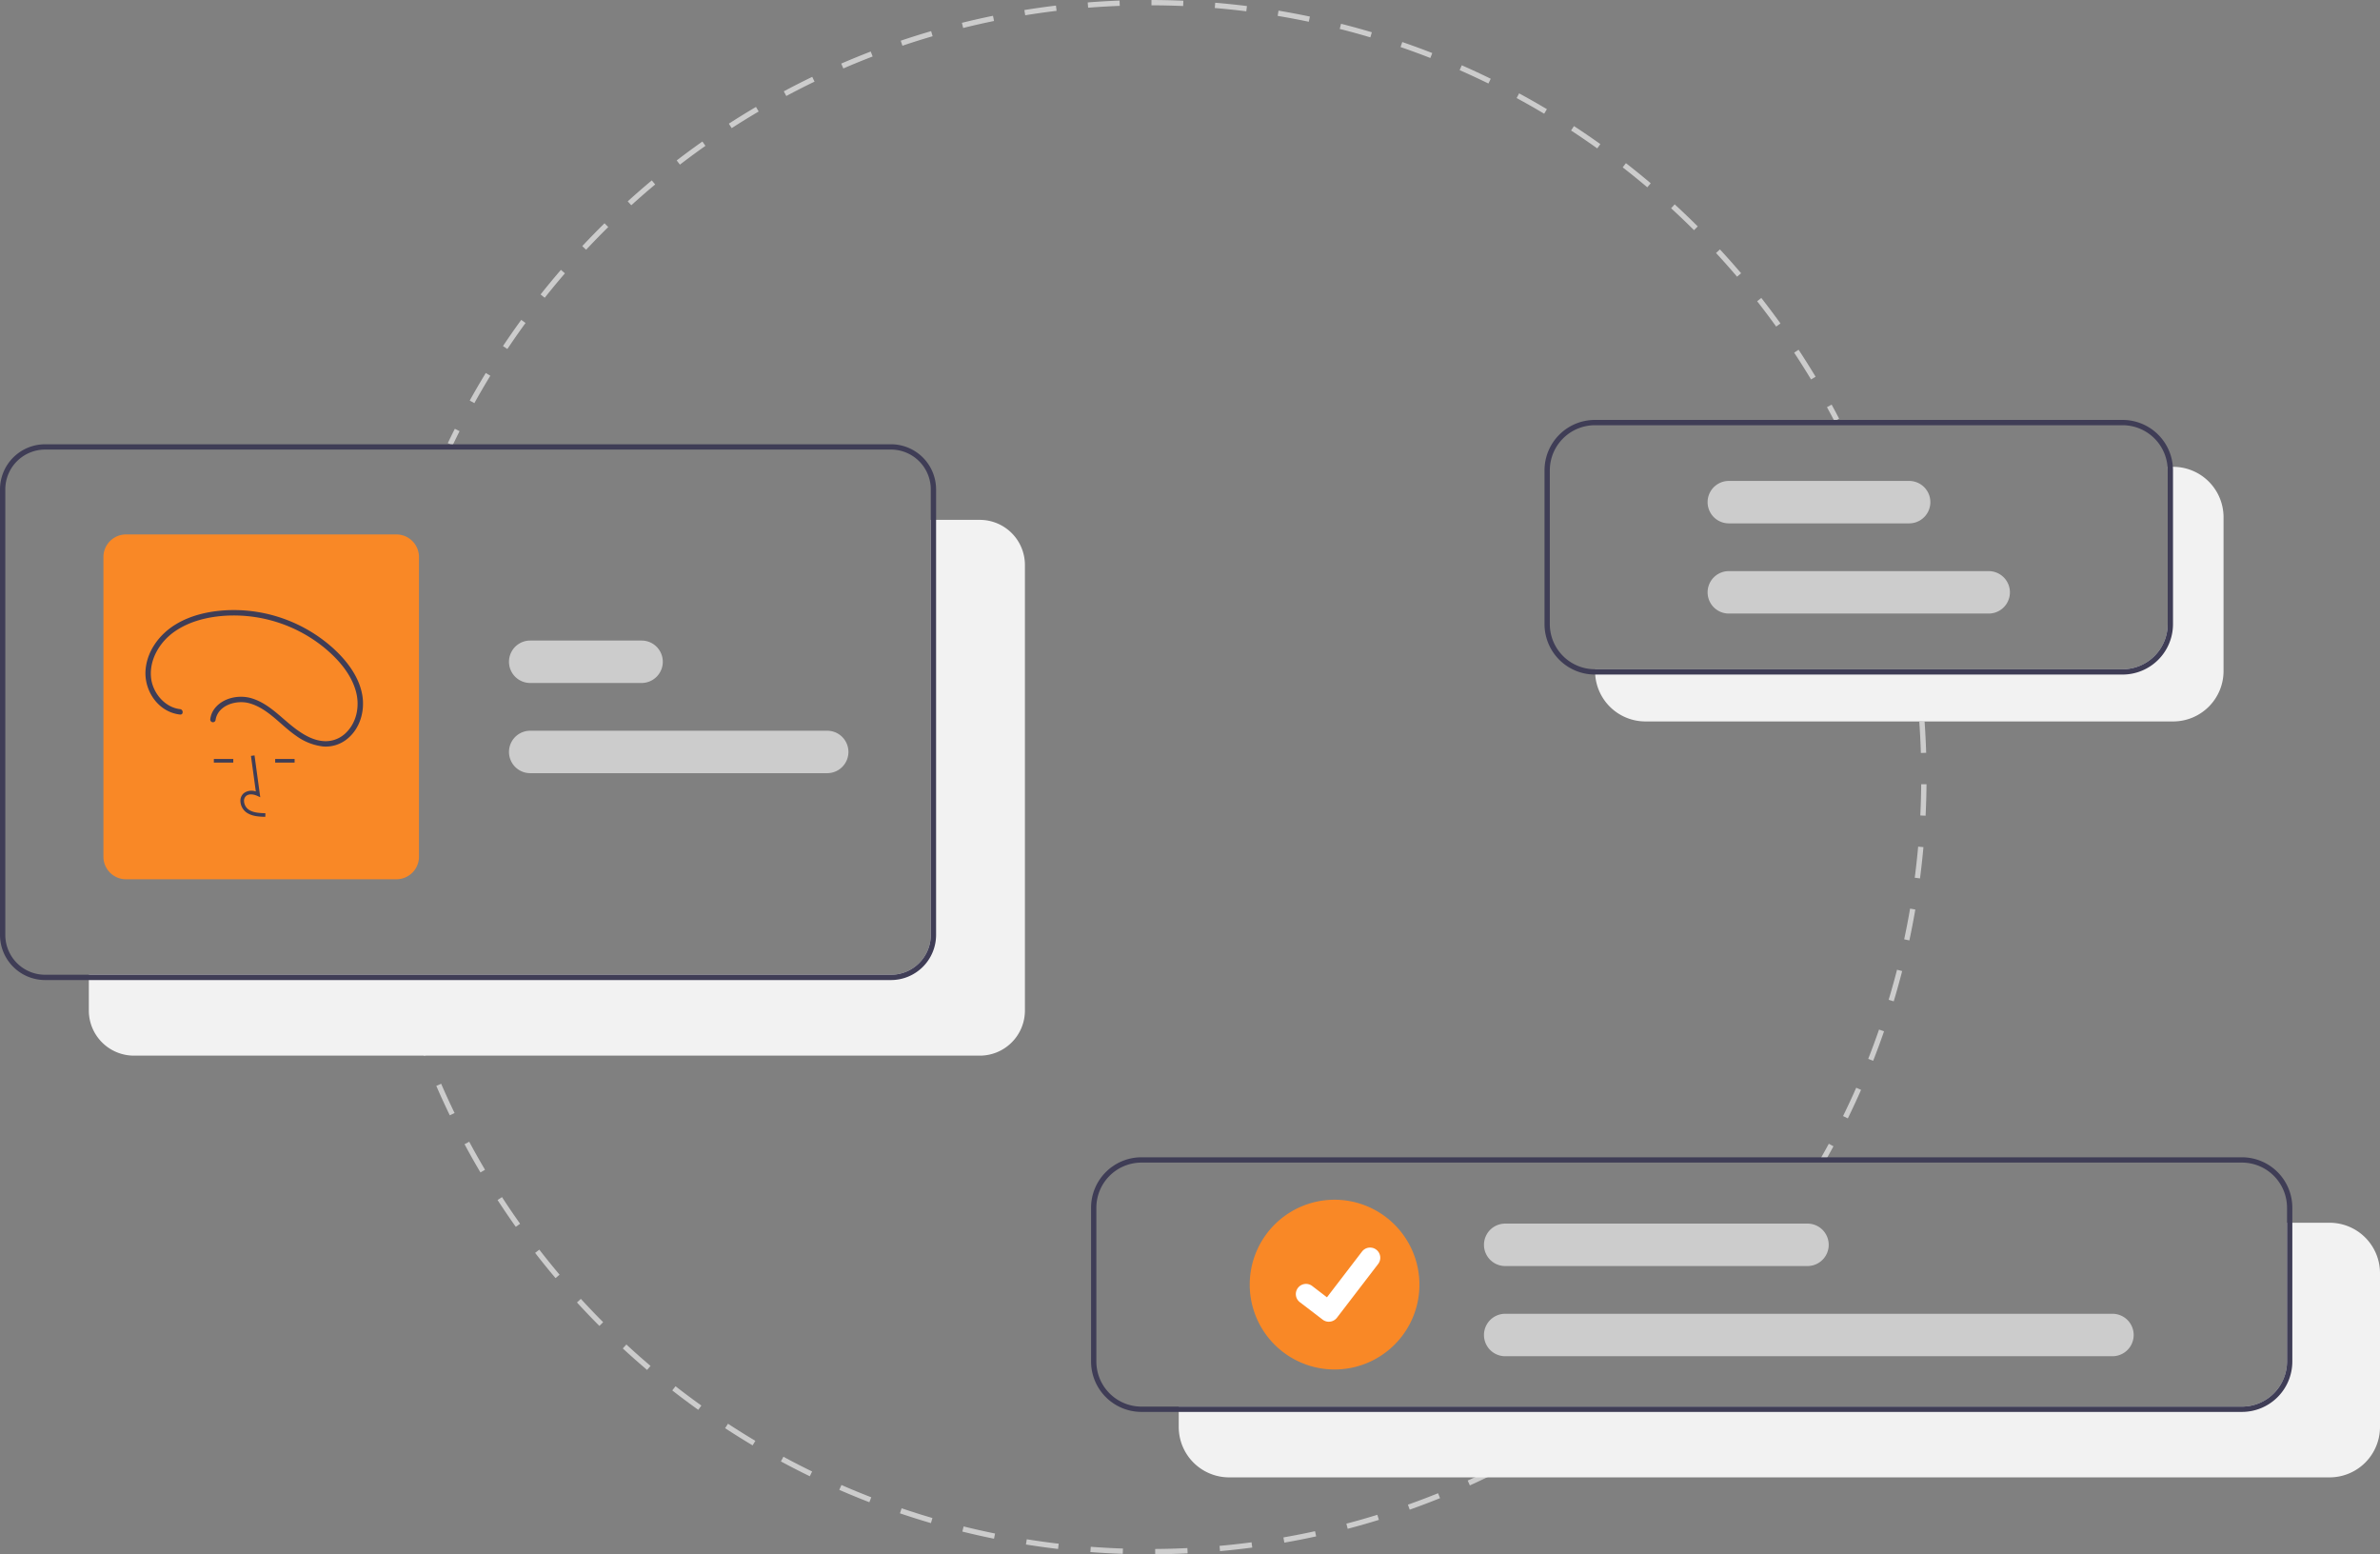 <svg xmlns="http://www.w3.org/2000/svg" data-name="Layer 1" width="897.5" height="585.991"><rect width="100%" height="100%" fill="#808080" stroke="none"/><path d="m596.985 536.185-1.118-1.659q2.479-1.67 4.922-3.389l1.15 1.636q-2.458 1.73-4.954 3.412zM435.632 585.991l-.014-2c4.044-.029 8.132-.142 12.15-.336l.096 1.998c-4.045.195-8.16.309-12.232.338zm-12.235-.163c-4.06-.138-8.171-.362-12.218-.667l.15-1.994c4.02.303 8.103.526 12.136.662zm36.67-1.017-.178-1.993c4.014-.36 8.077-.81 12.076-1.338l.262 1.982a293.46 293.46 0 0 1-12.16 1.349zM399 583.989c-4.042-.474-8.12-1.039-12.12-1.679l.315-1.975c3.973.636 8.024 1.197 12.038 1.668zm85.32-2.382-.344-1.97c3.968-.694 7.98-1.482 11.922-2.344l.427 1.955c-3.97.867-8.009 1.66-12.005 2.359zm-109.48-1.482a292.61 292.61 0 0 1-11.938-2.688l.48-1.94a291.17 291.17 0 0 0 11.856 2.669zm133.38-3.74-.508-1.934a290.18 290.18 0 0 0 11.684-3.336l.59 1.91a292.386 292.386 0 0 1-11.766 3.36zm-157.16-2.144a292.875 292.875 0 0 1-11.694-3.691l.642-1.895a290.002 290.002 0 0 0 11.613 3.666zm180.54-5.068-.67-1.884a290.17 290.17 0 0 0 11.363-4.308l.748 1.855a291.668 291.668 0 0 1-11.442 4.337zM327.84 566.37a292.371 292.371 0 0 1-11.335-4.661l.799-1.833a291.005 291.005 0 0 0 11.258 4.629zm226.45-6.348-.826-1.82a291.586 291.586 0 0 0 10.962-5.248l.902 1.785a293.15 293.15 0 0 1-11.038 5.283zm-248.913-3.445a293.788 293.788 0 0 1-10.9-5.594l.95-1.76a292.397 292.397 0 0 0 10.826 5.556zm270.758-7.578-.976-1.746a291.785 291.785 0 0 0 10.486-6.146l1.047 1.704a294.91 294.91 0 0 1-10.557 6.188zm-292.311-4.061a294.816 294.816 0 0 1-10.39-6.485l1.094-1.674a292.537 292.537 0 0 0 10.318 6.44zm-20.5-13.395a296.465 296.465 0 0 1-9.81-7.325l1.23-1.577a294.297 294.297 0 0 0 9.744 7.275zm-19.306-15.05c-3.1-2.63-6.184-5.36-9.166-8.112l1.356-1.47a293.205 293.205 0 0 0 9.104 8.057zm-17.985-16.596a296.213 296.213 0 0 1-8.46-8.842l1.474-1.352a293.863 293.863 0 0 0 8.402 8.782zm-16.543-18.025a296.232 296.232 0 0 1-7.694-9.51l1.58-1.226a294.61 294.61 0 0 0 7.642 9.446zm-14.985-19.331a294.462 294.462 0 0 1-6.875-10.114l1.677-1.09a292.826 292.826 0 0 0 6.828 10.045zm-13.322-20.503a293.529 293.529 0 0 1-6.006-10.647l1.762-.947a291.2 291.2 0 0 0 5.965 10.575zm-11.56-21.535a292.037 292.037 0 0 1-5.093-11.107l1.836-.795a290.624 290.624 0 0 0 5.057 11.03zm-9.713-22.415a292.263 292.263 0 0 1-4.145-11.5l1.895-.64a290.444 290.444 0 0 0 4.116 11.422zM152.072 374.803q-.838-2.887-1.618-5.8l1.932-.517q.775 2.892 1.607 5.76zM722.693 260.388q-.332-2.977-.723-5.935l1.982-.263q.395 2.98.729 5.976zM696.816 421.656l-1.796-.88a291.088 291.088 0 0 0 4.963-10.683l1.83.805a292.704 292.704 0 0 1-4.997 10.758zm9.552-21.71-1.861-.731a289.63 289.63 0 0 0 4.077-11.052l1.89.653a291.316 291.316 0 0 1-4.106 11.13zm7.754-22.416-1.915-.576a290.478 290.478 0 0 0 3.163-11.35l1.937.498a293.449 293.449 0 0 1-3.185 11.428zm5.9-22.975-1.955-.418a291.158 291.158 0 0 0 2.228-11.57l1.972.338a292.648 292.648 0 0 1-2.244 11.65zm4.013-23.381-1.983-.258c.504-3.871.936-7.812 1.284-11.713l1.992.177c-.35 3.929-.785 7.896-1.293 11.794zm2.11-23.63-1.997-.098c.19-3.899.305-7.862.34-11.78l2 .018c-.036 3.944-.15 7.935-.343 11.86zm-1.785-23.662c-.12-3.91-.321-7.868-.598-11.764l1.995-.141c.278 3.922.48 7.907.602 11.843zM688.486 437.432l-1.739-.987q1.474-2.597 2.896-5.227l1.76.951q-1.432 2.648-2.917 5.263zM170.673 167.929l-1.806-.86q1.297-2.72 2.647-5.408l1.787.897q-1.34 2.67-2.628 5.37zM178.886 151.989l-1.749-.97a294.547 294.547 0 0 1 6.056-10.402l1.708 1.042a292.18 292.18 0 0 0-6.015 10.33zm504.064-8.927a292.116 292.116 0 0 0-6.373-10.105l1.67-1.101c2.2 3.336 4.36 6.76 6.417 10.174zm-491.615-11.48-1.663-1.11a295.132 295.132 0 0 1 6.89-9.873l1.617 1.178a294.048 294.048 0 0 0-6.844 9.805zm478.46-8.46a294.119 294.119 0 0 0-7.18-9.551l1.574-1.235a296.252 296.252 0 0 1 7.23 9.617zm-464.378-10.86-1.567-1.244c2.484-3.13 5.066-6.25 7.673-9.273l1.514 1.306a293.231 293.231 0 0 0-7.62 9.21zm449.634-7.942a293.732 293.732 0 0 0-7.937-8.935l1.467-1.358a296.108 296.108 0 0 1 7.992 8.995zM221.028 94.16l-1.46-1.368a295.984 295.984 0 0 1 8.402-8.615l1.403 1.425a294.36 294.36 0 0 0-8.345 8.558zm417.79-7.379a293.823 293.823 0 0 0-8.641-8.259l1.352-1.474a296.316 296.316 0 0 1 8.7 8.316zM238.06 77.394l-1.344-1.482c2.957-2.681 6.01-5.34 9.076-7.9l1.282 1.535a293.785 293.785 0 0 0-9.014 7.847zm383.144-6.772a293.947 293.947 0 0 0-9.288-7.528l1.228-1.579a295.48 295.48 0 0 1 9.351 7.58zm-364.803-8.547-1.219-1.586c3.165-2.43 6.425-4.83 9.69-7.132l1.152 1.635a294.293 294.293 0 0 0-9.623 7.083zm345.927-6.123a293.65 293.65 0 0 0-9.874-6.744l1.094-1.675a295.407 295.407 0 0 1 9.941 6.79zm-326.4-7.642-1.084-1.681a295.041 295.041 0 0 1 10.239-6.313l1.014 1.724a292.825 292.825 0 0 0-10.169 6.27zm306.382-5.436a291.127 291.127 0 0 0-10.396-5.912l.952-1.759a293.049 293.049 0 0 1 10.468 5.953zm-285.796-6.682-.942-1.764a293.289 293.289 0 0 1 10.72-5.45l.87 1.801a291.985 291.985 0 0 0-10.648 5.413zm264.768-4.71a291.948 291.948 0 0 0-10.85-5.036l.804-1.831a291.884 291.884 0 0 1 10.925 5.071zm-243.261-5.67-.795-1.836a294.065 294.065 0 0 1 11.13-4.547l.719 1.867a290.39 290.39 0 0 0-11.054 4.516zm221.36-3.95a290.813 290.813 0 0 0-11.233-4.124l.65-1.892c3.783 1.301 7.589 2.698 11.31 4.153zm-199.077-4.62-.64-1.894a291.583 291.583 0 0 1 11.464-3.611l.561 1.92a290.174 290.174 0 0 0-11.385 3.585zm176.448-3.16a290.276 290.276 0 0 0-11.54-3.18l.492-1.939c3.876.983 7.785 2.06 11.62 3.203zm-153.541-3.538-.482-1.941c3.874-.96 7.817-1.853 11.719-2.65l.4 1.959c-3.874.793-7.79 1.678-11.637 2.632zM493.55 8.202a290.938 290.938 0 0 0-11.745-2.212l.33-1.973c3.95.66 7.928 1.41 11.826 2.228zM386.606 5.758l-.32-1.975c3.941-.638 7.95-1.203 11.916-1.679l.238 1.985c-3.938.473-7.92 1.035-11.834 1.669zm83.373-1.495a292.453 292.453 0 0 0-11.886-1.24l.166-1.993c3.988.334 8.015.754 11.969 1.249zm-59.646-1.355-.157-1.994c3.98-.313 8.02-.549 12.013-.7l.075 1.998c-3.964.15-7.979.385-11.931.696zm35.832-.638A298.9 298.9 0 0 0 434.216 2l.005-2c3.995.01 8.042.101 12.03.271zM691.768 158.784q-1.382-2.654-2.816-5.275l1.754-.96q1.445 2.64 2.836 5.31z" fill="#ccc"/><path d="M369.5 195.999H351v156.5a15.018 15.018 0 0 1-15 15H33.5v13.5a17.024 17.024 0 0 0 17 17h319a17.024 17.024 0 0 0 17-17v-168a17.024 17.024 0 0 0-17-17z" fill="#f2f2f2"/><path d="M336 167.499H17a17.024 17.024 0 0 0-17 17v168a17.024 17.024 0 0 0 17 17h319a17.024 17.024 0 0 0 17-17v-168a17.024 17.024 0 0 0-17-17zm15 185a15.018 15.018 0 0 1-15 15H17a15.018 15.018 0 0 1-15-15v-168a15.018 15.018 0 0 1 15-15h319a15.018 15.018 0 0 1 15 15z" fill="#3f3d56"/><path d="M311.941 291.499h-112a8 8 0 1 1 0-16h112a8 8 0 0 1 0 16zM241.941 257.499h-42a8 8 0 1 1 0-16h42a8 8 0 0 1 0 16z" fill="#ccc"/><path d="M149.5 331.499h-102a8.51 8.51 0 0 1-8.5-8.5v-113a8.51 8.51 0 0 1 8.5-8.5h102a8.51 8.51 0 0 1 8.5 8.5v113a8.51 8.51 0 0 1-8.5 8.5z" fill="#f98826"/><path d="M100.044 307.962c-2.25-.063-5.049-.141-7.204-1.716a5.533 5.533 0 0 1-2.177-4.13 3.721 3.721 0 0 1 1.266-3.057 4.802 4.802 0 0 1 4.543-.654l-1.836-13.418 1.347-.185 2.159 15.775-1.126-.516c-1.305-.599-3.096-.903-4.209.037a2.39 2.39 0 0 0-.784 1.97 4.181 4.181 0 0 0 1.62 3.08c1.677 1.225 3.908 1.383 6.439 1.454zM80.643 286.144h7.327v1.36h-7.327zM103.77 286.144h7.327v1.36h-7.327zM67.913 267.358c-5.9-.673-10.47-6.327-10.973-12.063-.597-6.824 3.377-13.305 8.83-17.135 5.702-4.004 12.806-5.677 19.679-6.045a54.085 54.085 0 0 1 36.97 12.185c5.15 4.278 9.96 9.727 11.783 16.309 1.583 5.715.295 12.19-4.303 16.194a10.868 10.868 0 0 1-8.34 2.568c-3.566-.37-6.857-2.246-9.706-4.318-5.542-4.029-10.092-9.642-16.843-11.748-4.95-1.544-11.375-.185-14.4 4.292a8.149 8.149 0 0 0-1.301 3.414 1.057 1.057 0 0 0 .712 1.255 1.027 1.027 0 0 0 1.255-.712c.795-5.64 7.728-7.743 12.593-6.455 7.094 1.877 11.856 8.207 17.676 12.23a21.48 21.48 0 0 0 10.294 4.108 12.782 12.782 0 0 0 8.981-2.76c4.972-3.926 6.874-10.679 5.774-16.759-1.273-7.04-6.012-13.075-11.211-17.746a56.083 56.083 0 0 0-38.327-14.159c-7.193.165-14.697 1.65-20.894 5.452-6.01 3.687-10.655 9.856-11.263 17.027-.534 6.312 2.852 12.914 8.665 15.68a13.57 13.57 0 0 0 4.349 1.226c1.302.149 1.292-1.893 0-2.04z" fill="#3f3d56"/><path d="M878.5 460.999h-16.06v52.32a17.024 17.024 0 0 1-17 17H444.5v7.68a19.017 19.017 0 0 0 19 19h415a19.017 19.017 0 0 0 19-19v-58a19.017 19.017 0 0 0-19-19z" fill="#f2f2f2"/><path d="M845.44 436.319h-415a19.017 19.017 0 0 0-19 19v58a19.017 19.017 0 0 0 19 19h415a19.017 19.017 0 0 0 19-19v-58a19.017 19.017 0 0 0-19-19zm17 77a17.024 17.024 0 0 1-17 17h-415a17.024 17.024 0 0 1-17-17v-58a17.024 17.024 0 0 1 17-17h415a17.024 17.024 0 0 1 17 17z" fill="#3f3d56"/><path d="M503.271 452.322a32 32 0 1 0 32 32 32.037 32.037 0 0 0-32-32z" fill="#f98826"/><path d="M796.61 511.322h-229a8 8 0 1 1 0-16h229a8 8 0 0 1 0 16zM681.61 477.322h-114a8 8 0 1 1 0-16h114a8 8 0 0 1 0 16z" fill="#ccc"/><path data-name="Path 395" d="M501.101 498.314a3.812 3.812 0 0 1-2.293-.762l-.04-.031-8.639-6.608a3.839 3.839 0 0 1 4.671-6.093l5.595 4.29 13.221-17.247a3.837 3.837 0 0 1 5.38-.711h.001l-.082.115.084-.114a3.842 3.842 0 0 1 .71 5.38l-15.55 20.28a3.84 3.84 0 0 1-3.054 1.496z" fill="#fff"/><path d="M819.5 175.999h-2.12q.06.645.06 1.32v58a17.024 17.024 0 0 1-17 17H601.5v.68c0 .44.02.88.05 1.32a19.004 19.004 0 0 0 18.95 17.68h199a19.017 19.017 0 0 0 19-19v-58a19.017 19.017 0 0 0-19-19z" fill="#f2f2f2"/><path d="M819.39 175.999a19.004 19.004 0 0 0-18.95-17.68h-199a19.017 19.017 0 0 0-19 19v58a19.017 19.017 0 0 0 19 19h199a19.017 19.017 0 0 0 19-19v-58c0-.44-.02-.88-.05-1.32zm-1.95 59.32a17.024 17.024 0 0 1-17 17h-199a17.024 17.024 0 0 1-17-17v-58a17.024 17.024 0 0 1 17-17h199a17.016 17.016 0 0 1 16.94 15.68q.06.645.06 1.32z" fill="#3f3d56"/><path d="M749.941 231.322h-98a8 8 0 1 1 0-16h98a8 8 0 0 1 0 16zM719.941 197.322h-68a8 8 0 1 1 0-16h68a8 8 0 0 1 0 16z" fill="#ccc"/></svg>